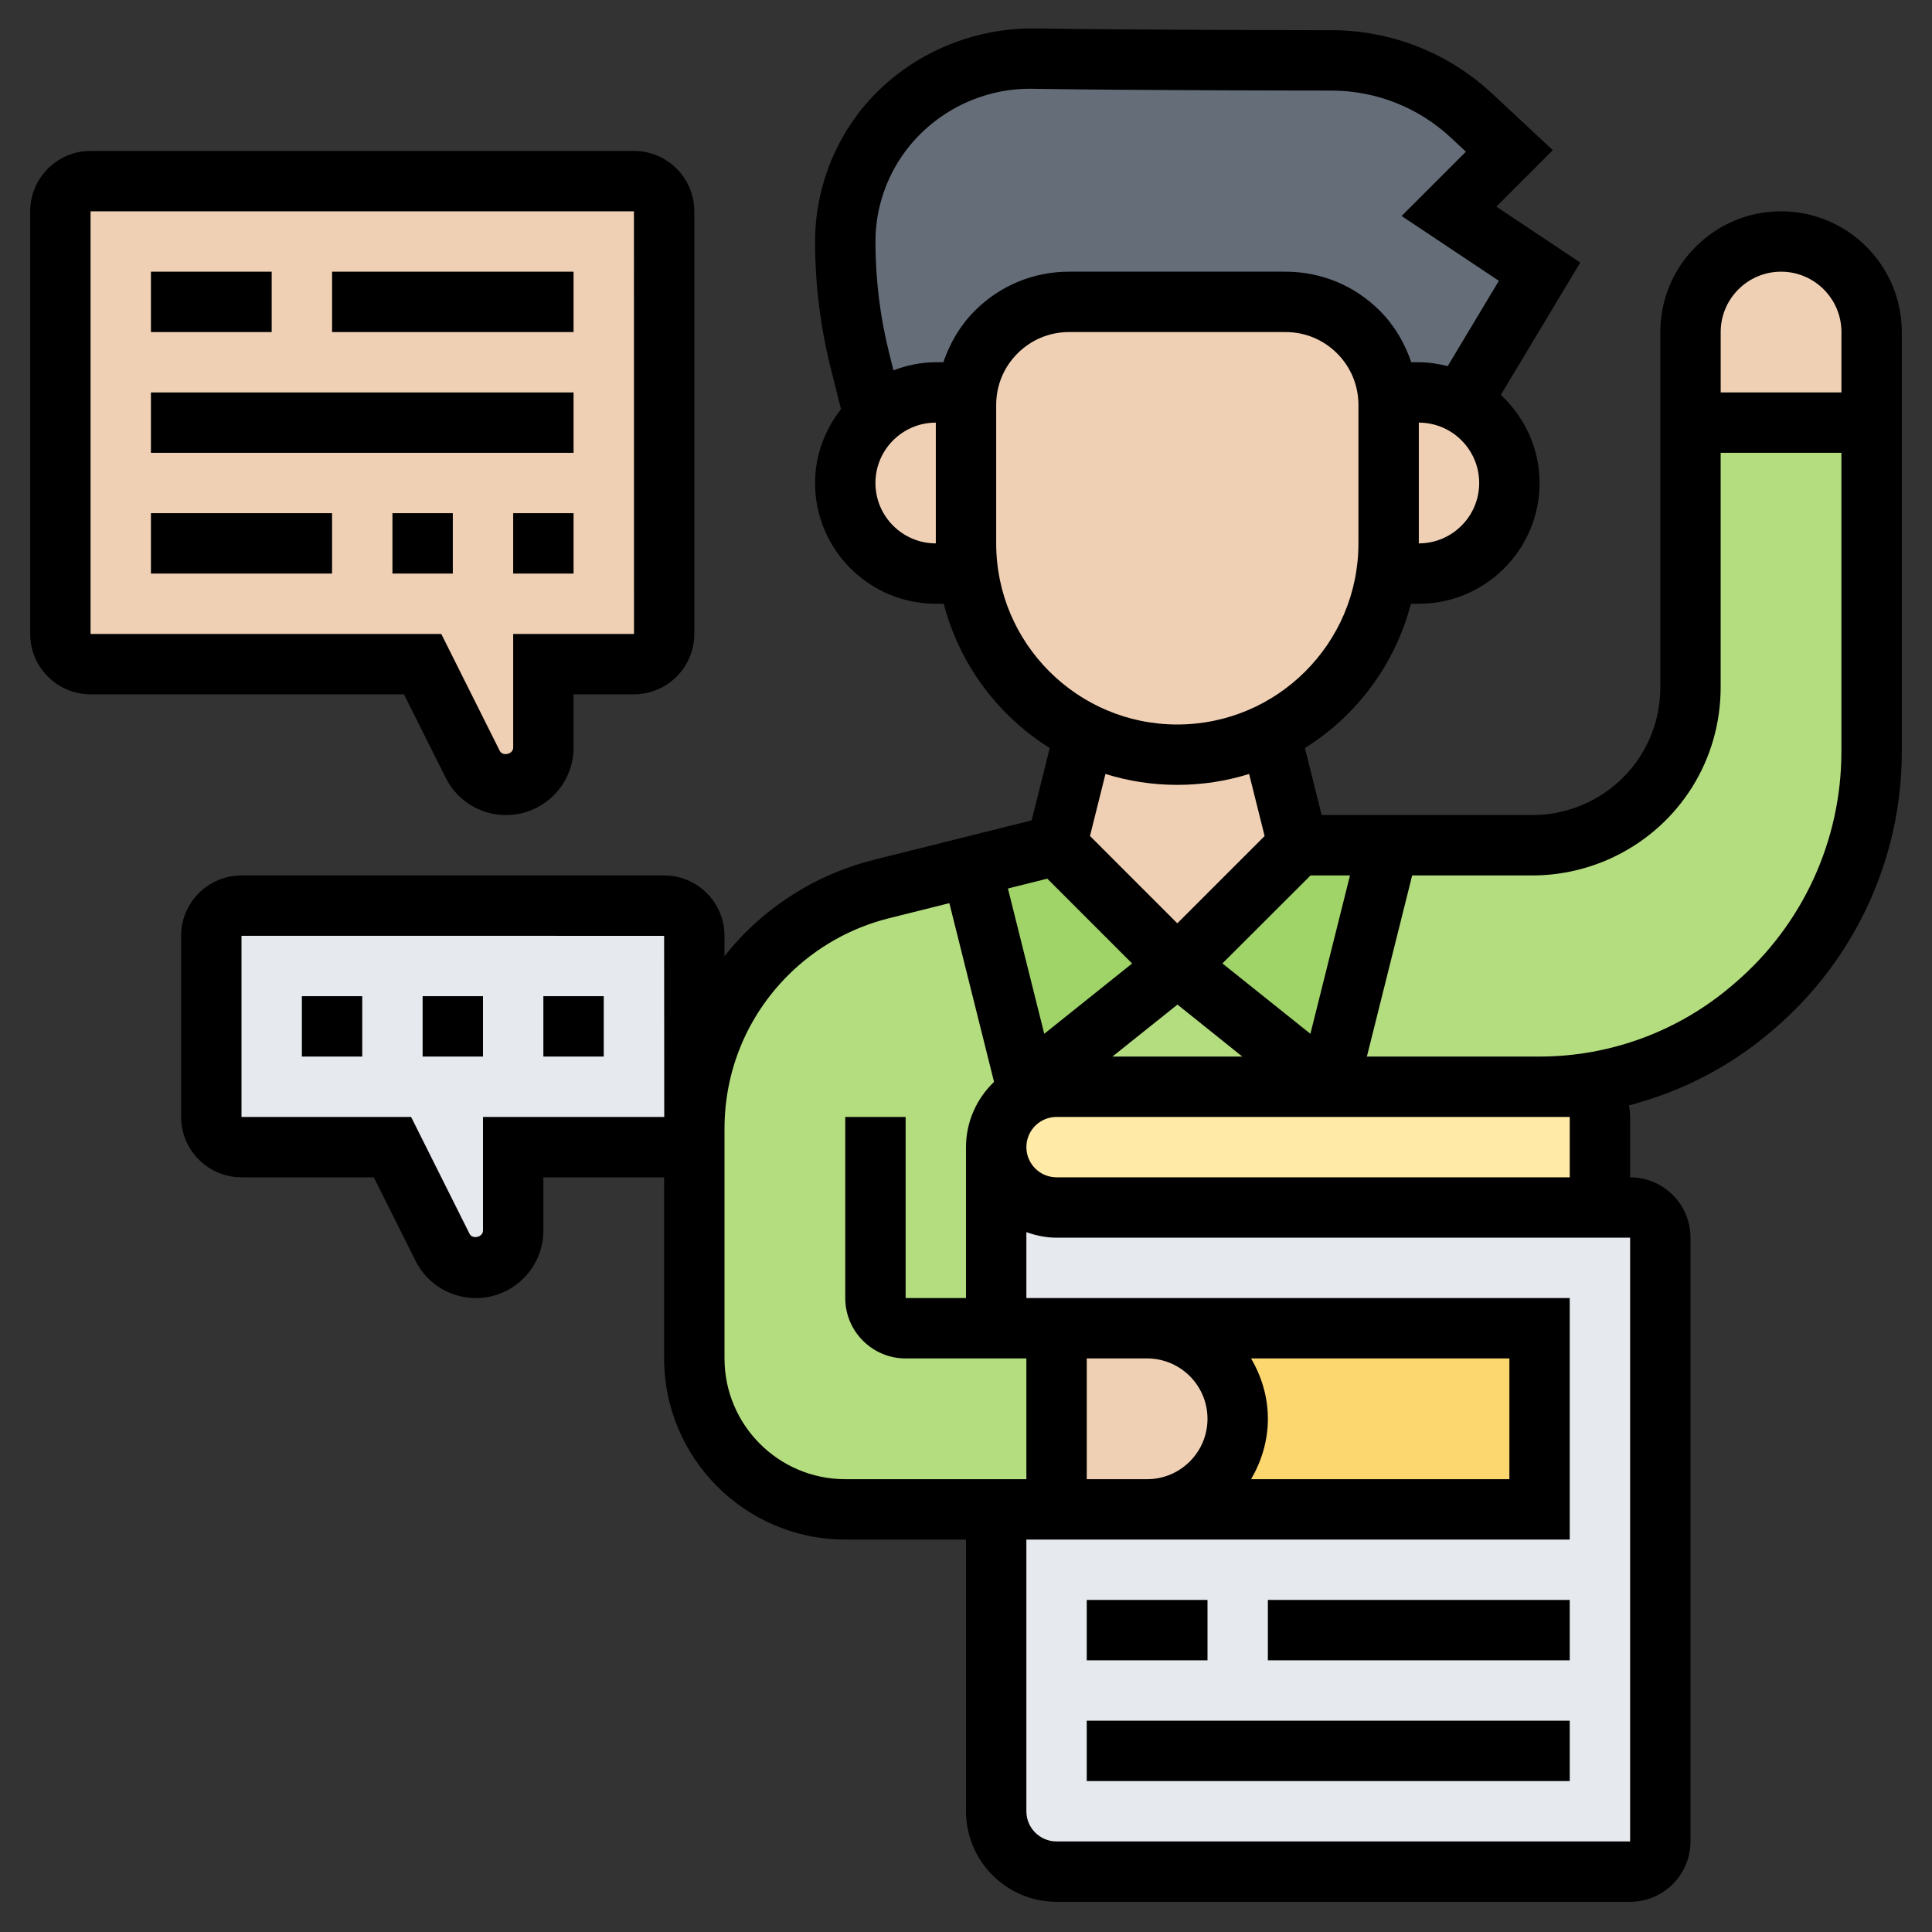 <svg id="_x33_0" enable-background="new 0 0 64 64" height="512" viewBox="0 0 64 64" width="512" xmlns="http://www.w3.org/2000/svg"><rect x="0" y="0" width="64" height="64" fill="#333333" stroke="none"/><g><g><path d="m53 37v3h-18c-1.1 0-2-.9-2-2 0-.55.22-1.05.59-1.41.14-.14.29-.26.47-.35.28-.16.6-.24.94-.24h9 7 1c.55 0 1 .45 1 1z" fill="#ffeaa7"/><path d="m35 50h3 13v-6h-13-3-2v-6c0 1.1.9 2 2 2h18 1c.55 0 1 .45 1 1v20c0 .55-.45 1-1 1h-19c-1.1 0-2-.9-2-2v-10z" fill="#e6e9ed"/><path d="m41 47c0-.83-.34-1.58-.88-2.12s-1.29-.88-2.12-.88h13v6h-13c1.66 0 3-1.34 3-3z" fill="#fcd770"/><path d="m35 44v6h-2-5c-2.76 0-5-2.24-5-5v-7-.61c0-.14 0-.27.01-.41.05-.94.26-1.86.61-2.72.41-.98 1.01-1.89 1.78-2.66 1.05-1.05 2.36-1.79 3.8-2.15l2.98-.74 1.82 7.29.06.24c-.18.09-.33.21-.47.35-.37.36-.59.86-.59 1.41v6z" fill="#b4dd7f"/><path d="m34 36 5-4 5 4h-9c-.34 0-.66.08-.94.24z" fill="#b4dd7f"/><path d="m62 14v10.89c0 3.24-1.42 6.32-3.88 8.44l-.08.07c-1.96 1.68-4.46 2.6-7.04 2.6h-7l2-8h4.76c.82 0 1.62-.19 2.35-.55 1.77-.89 2.89-2.7 2.89-4.69v-8.76z" fill="#b4dd7f"/><path d="m39 32-5 4-1.82-7.29 2.82-.71z" fill="#a0d468"/><path d="m46 28-2 8-5-4 4-4z" fill="#a0d468"/><path d="m23 37.39v.61h-6v2.76c0 .69-.55 1.24-1.24 1.24-.46 0-.89-.26-1.1-.68l-1.66-3.32h-5c-.55 0-1-.45-1-1v-6c0-.55.45-1 1-1h14c.55 0 1 .45 1 1v5.98h.01c-.01.14-.01.27-.01.41z" fill="#e6e9ed"/><path d="m22 7v14c0 .55-.45 1-1 1h-3v2.76c0 .69-.55 1.24-1.24 1.24-.46 0-.89-.26-1.1-.68l-1.66-3.32h-11c-.55 0-1-.45-1-1v-14c0-.55.45-1 1-1h18c.55 0 1 .45 1 1z" fill="#f0d0b4"/><path d="m51 9-2.61 4.34c-.41-.22-.89-.34-1.39-.34h-1.03c-.09-.75-.43-1.46-.97-2-.64-.64-1.51-1-2.41-1h-7.18c-.9 0-1.77.36-2.41 1-.54.54-.88 1.25-.97 2h-1.03c-.8 0-1.52.31-2.05.81l-.46-1.87c-.33-1.29-.49-2.61-.49-3.94 0-1.3.42-2.56 1.2-3.6 1.16-1.55 2.98-2.46 4.92-2.46h.09c3.84.06 9.9.06 9.9.06 1.72 0 3.38.66 4.64 1.83l1.25 1.17-2 2z" fill="#656d78"/><g fill="#f0d0b4"><path d="m42.07 24.29.93 3.71-4 4-4-4 .93-3.71c.92.46 1.96.71 3.07.71s2.15-.25 3.07-.71z"/><path d="m48.39 13.34c.96.5 1.61 1.5 1.61 2.66 0 .83-.34 1.58-.88 2.12s-1.29.88-2.12.88h-1.07-.01c.06-.33.08-.66.08-1v-4.59c0-.14-.01-.27-.03-.41h1.03c.5 0 .98.12 1.39.34z"/><path d="m32 18c0 .34.02.67.08 1h-.01-1.07c-.83 0-1.58-.34-2.12-.88s-.88-1.29-.88-2.12c0-.86.36-1.64.95-2.19.53-.5 1.25-.81 2.05-.81h1.03c-.02.14-.03.27-.03.41z"/><path d="m46 13.41v4.59c0 .34-.02.67-.08 1-.21 1.54-.92 2.9-1.97 3.95-.55.55-1.18 1-1.88 1.34-.92.46-1.96.71-3.07.71s-2.15-.25-3.07-.71c-2.04-.99-3.53-2.95-3.85-5.29-.06-.33-.08-.66-.08-1v-4.59c0-.14.01-.27.03-.41.09-.75.43-1.46.97-2 .64-.64 1.51-1 2.41-1h7.18c.9 0 1.77.36 2.41 1 .54.54.88 1.25.97 2 .02.14.03.27.03.41z"/><path d="m62 11v3h-6v-3c0-.83.34-1.58.88-2.12s1.29-.88 2.12-.88c1.66 0 3 1.34 3 3z"/><path d="m40.12 44.88c.54.54.88 1.29.88 2.12 0 1.66-1.34 3-3 3h-3v-6h3c.83 0 1.58.34 2.12.88z"/></g></g><g><path d="m59 7c-2.206 0-4 1.794-4 4v11.764c0 1.615-.897 3.067-2.342 3.789-.585.293-1.24.447-1.894.447h-6.982l-.555-2.22c1.715-1.073 2.991-2.773 3.511-4.78h.262c2.206 0 4-1.794 4-4 0-1.154-.498-2.187-1.283-2.918l2.63-4.385-2.778-1.853 1.87-1.87-2.009-1.873c-1.448-1.35-3.336-2.096-5.319-2.101-.061 0-6.102-.001-9.887-.059-2.25-.007-4.456 1.036-5.824 2.859-.903 1.203-1.4 2.694-1.4 4.199 0 1.409.174 2.817.516 4.185l.343 1.37c-.53.678-.859 1.52-.859 2.446 0 2.206 1.794 4 4 4h.263c.52 2.007 1.796 3.708 3.511 4.78l-.599 2.396-5.219 1.304c-1.614.403-3.09 1.238-4.267 2.416-.248.247-.475.509-.69.779l.001-.675c0-1.103-.897-2-2-2h-14c-1.103 0-2 .897-2 2v6c0 1.103.897 2 2 2h4.382l1.383 2.765c.381.761 1.147 1.235 1.999 1.235 1.233 0 2.236-1.003 2.236-2.236v-1.764h4v6c0 3.309 2.691 6 6 6h4v9c0 1.654 1.346 3 3 3h19c1.103 0 2-.897 2-2v-20c0-1.103-.897-2-2-2v-2c0-.131-.015-.259-.039-.383 1.73-.449 3.351-1.282 4.727-2.461l.082-.07c2.689-2.305 4.23-5.655 4.23-9.195v-13.891c0-2.206-1.794-4-4-4zm0 2c1.103 0 2 .897 2 2v2h-4v-2c0-1.103.897-2 2-2zm-14.28 20-1.311 5.246-2.915-2.331 2.92-2.915zm-4.72 18c0 1.103-.897 2-2 2h-2v-4h2c1.103 0 2 .897 2 2zm1.444-2h8.556v4h-8.556c.344-.591.556-1.268.556-2s-.212-1.409-.556-2zm-2.439-11.722 2.148 1.722h-4.302zm7.995-15.278v-4c1.103 0 2 .897 2 2s-.897 2-2 2zm-18-2c0-1.103.897-2 2-2v4c-1.103 0-2-.897-2-2zm2.25-4h-.25c-.495 0-.965.102-1.403.267l-.142-.568c-.302-1.209-.455-2.454-.455-3.7 0-1.074.355-2.14 1-2.999.97-1.293 2.505-2.06 4.119-2.06.025 0 .051 0 .075.001 3.779.058 9.786.059 9.913.059h.002c1.474.003 2.88.559 3.957 1.564l.494.461-2.13 2.13 3.222 2.147-1.695 2.826c-.308-.076-.626-.128-.957-.128h-.25c-.215-.633-.556-1.22-1.043-1.707-.834-.834-1.942-1.293-3.121-1.293h-7.172c-1.179 0-2.287.459-3.121 1.293-.487.487-.828 1.074-1.043 1.707zm1.75 6v-4.586c0-.645.251-1.251.707-1.707s1.063-.707 1.707-.707h7.172c.645 0 1.251.251 1.707.707s.707 1.063.707 1.707v4.586c0 3.309-2.691 6-6 6s-6-2.691-6-6zm6 8c.828 0 1.627-.127 2.379-.361l.513 2.055-2.892 2.892-2.893-2.893.513-2.054c.752.234 1.552.361 2.38.361zm-4.307 3.107 2.81 2.81-2.911 2.329-1.203-4.813zm-18.693 7.893v3.764c-.001.22-.35.301-.447.105l-1.935-3.869h-5.618v-6l14 .001.004 5.999zm8 8v-7.61c0-1.919.747-3.723 2.104-5.08.921-.921 2.075-1.574 3.337-1.89l2.008-.502 1.48 5.921c-.57.546-.929 1.311-.929 2.161v5h-2v-6h-2v6c0 1.103.897 2 2 2h4v4h-6c-2.206 0-4-1.794-4-4zm30 16h-19c-.552 0-1-.448-1-1v-9h18v-8h-18v-2.184c.314.112.648.184 1 .184h19zm-2-24v2h-17c-.552 0-1-.448-1-1s.448-1 1-1zm5.469-4.434-.082.07c-1.779 1.525-4.046 2.364-6.387 2.364h-5.72l1.5-6h3.983c.963 0 1.928-.228 2.789-.658 2.126-1.062 3.447-3.2 3.447-5.578v-7.764h4v9.891c.001 2.955-1.286 5.753-3.53 7.675z"/><path d="m36 57h16v2h-16z"/><path d="m36 53h4v2h-4z"/><path d="m42 53h10v2h-10z"/><path d="m5 9h4v2h-4z"/><path d="m11 9h8v2h-8z"/><path d="m5 13h14v2h-14z"/><path d="m5 17h6v2h-6z"/><path d="m17 17h2v2h-2z"/><path d="m13 17h2v2h-2z"/><path d="m14.765 25.765c.381.761 1.147 1.235 1.999 1.235 1.233 0 2.236-1.003 2.236-2.236v-1.764h2c1.103 0 2-.897 2-2v-14c0-1.103-.897-2-2-2h-18c-1.103 0-2 .897-2 2v14c0 1.103.897 2 2 2h10.382zm-11.765-18.765h18l.002 14h-4.002v3.764c0 .221-.35.302-.447.105l-1.935-3.869h-11.618z"/><path d="m10 33h2v2h-2z"/><path d="m14 33h2v2h-2z"/><path d="m18 33h2v2h-2z"/></g></g></svg>
